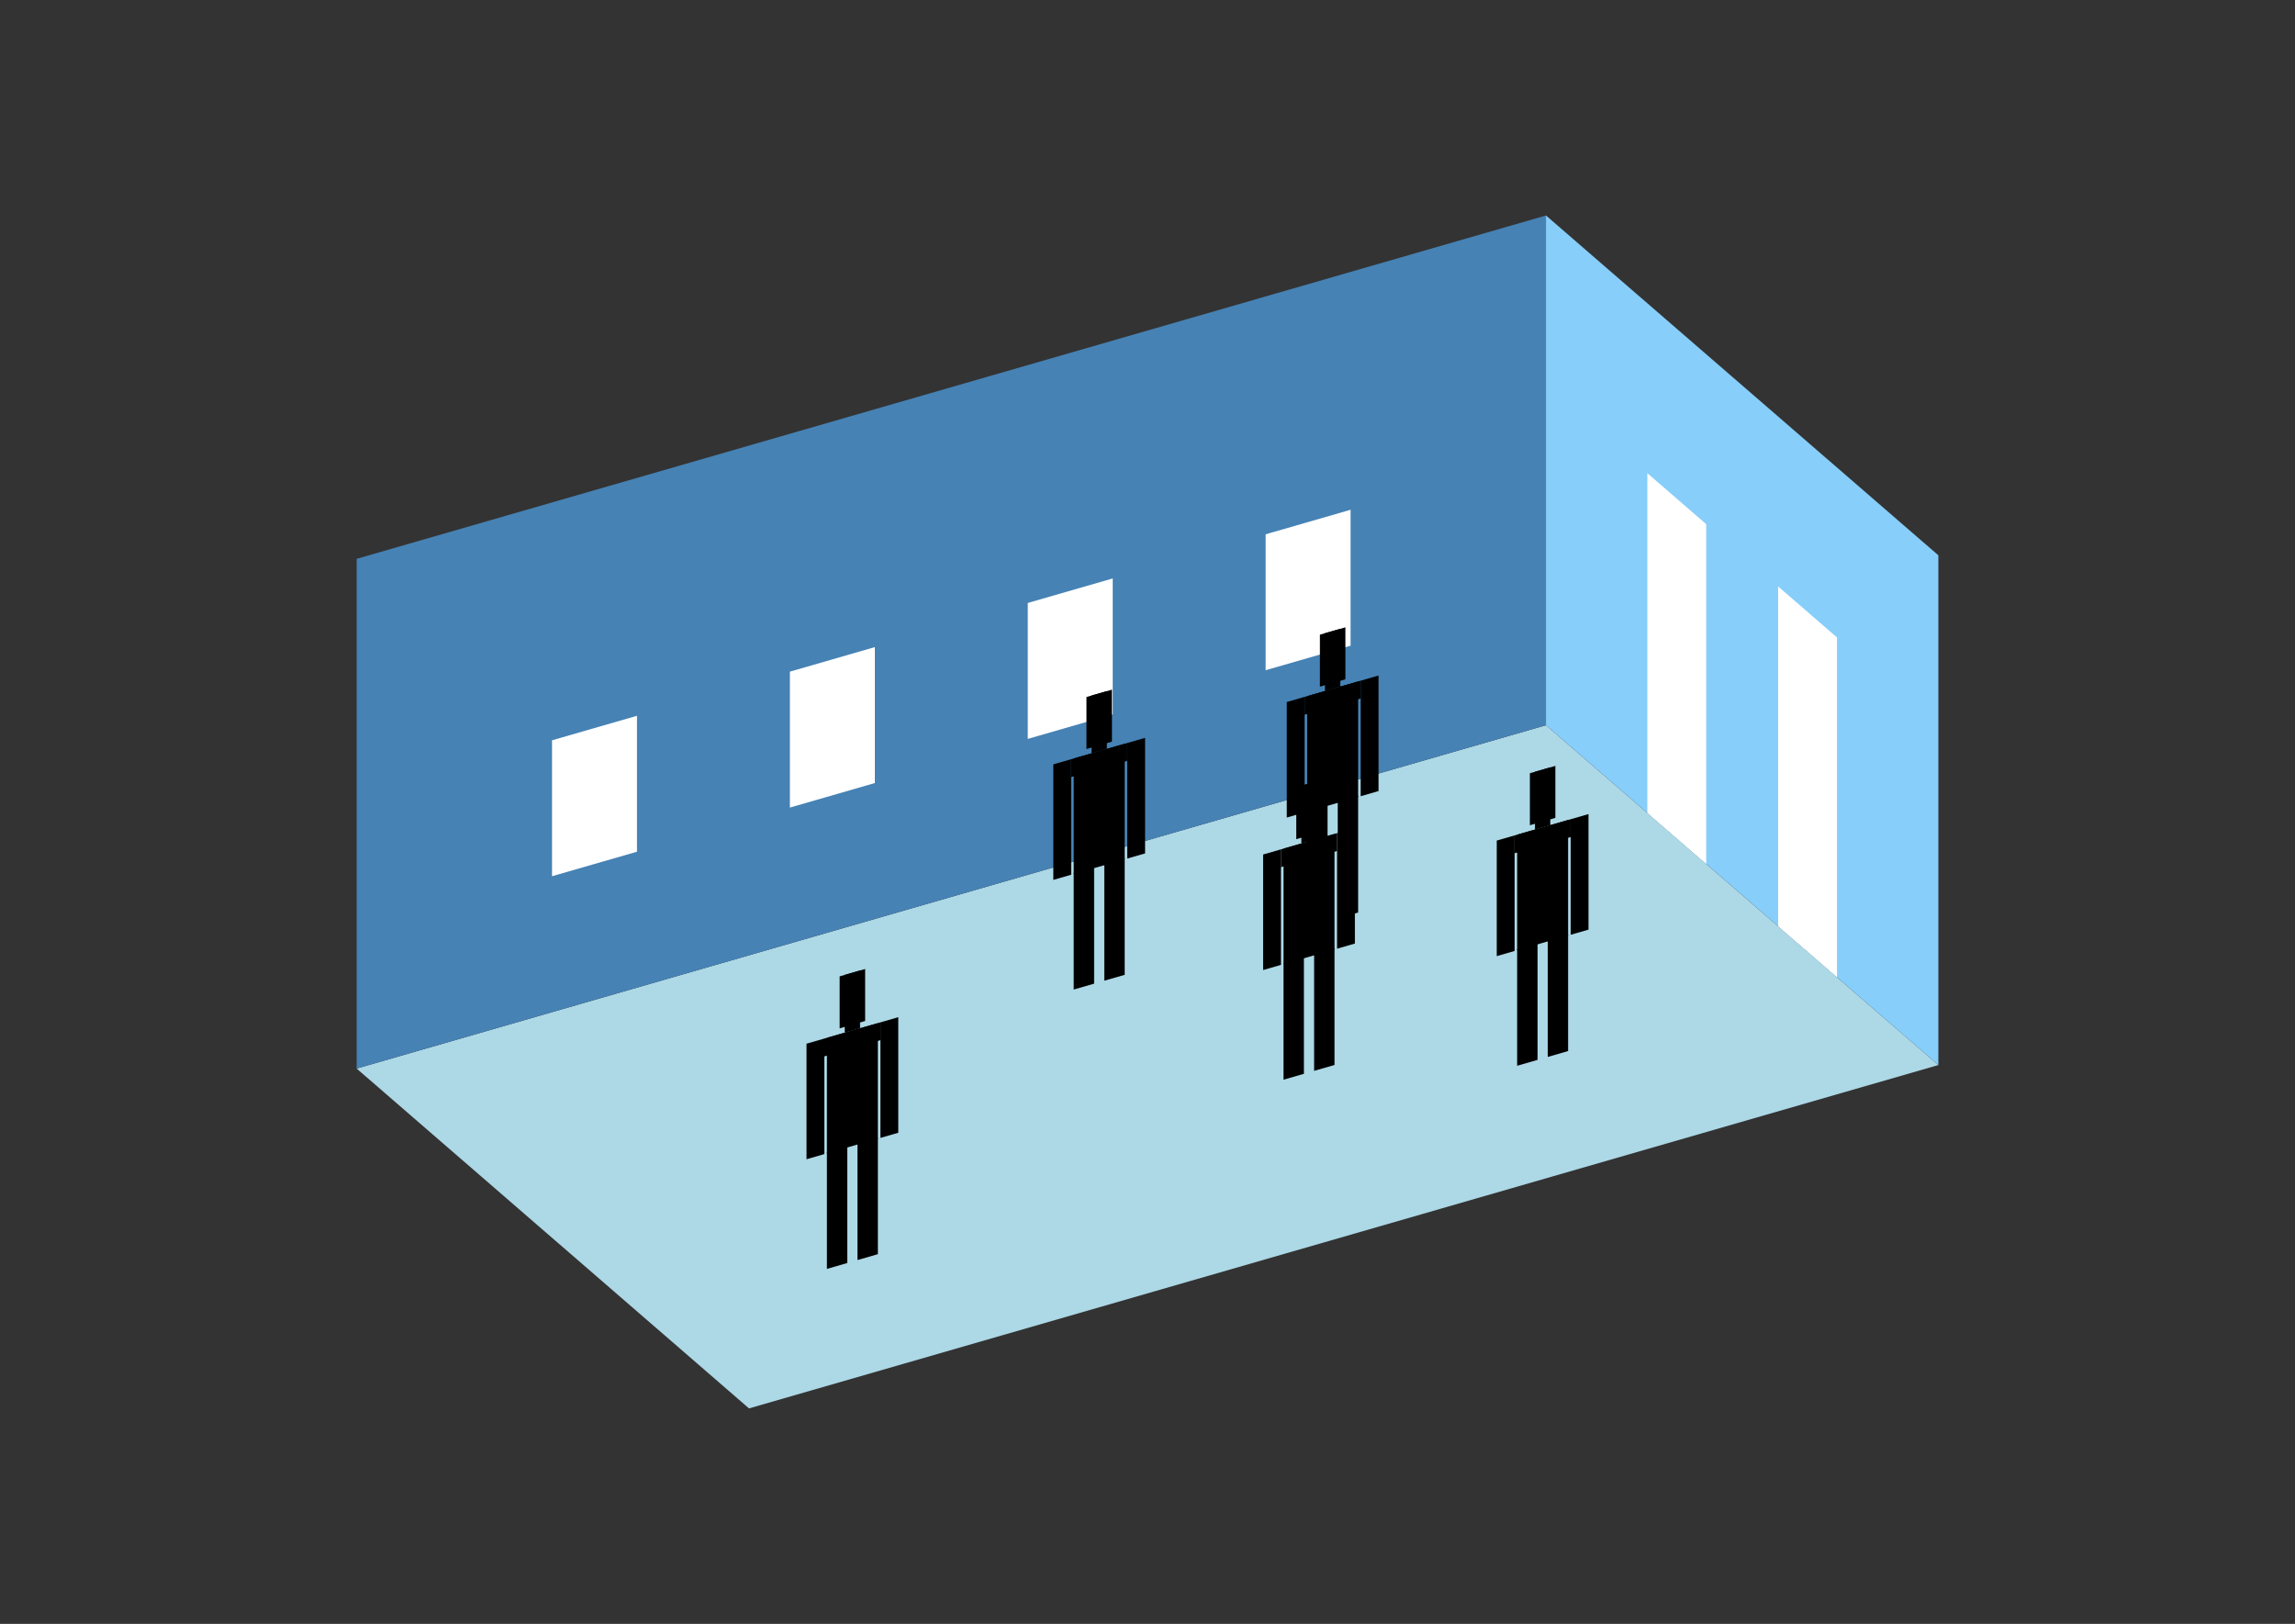 <?xml version="1.0" encoding="UTF-8"?>
<svg
  xmlns="http://www.w3.org/2000/svg"
  width="848"
  height="600"
  style="background-color:white"
>
  <rect width="100%" height="100%" fill="#333333" stroke="none"/>
  <polygon fill="lightblue" points="276.762,520.38 131.778,394.82 571.238,267.959 716.222,393.519" />
  <polygon fill="steelblue" points="131.778,394.82 131.778,206.481 571.238,79.62 571.238,267.959" />
  <polygon fill="lightskyblue" points="716.222,393.519 716.222,205.18 571.238,79.62 571.238,267.959" />
  <polygon fill="white" points="630.44,319.23 630.44,193.67 608.692,174.836 608.692,300.396" />
  <polygon fill="white" points="678.768,361.083 678.768,235.523 657.02,216.689 657.02,342.249" />
  <polygon fill="white" points="203.975,323.755 203.975,273.531 235.365,264.47 235.365,314.694" />
  <polygon fill="white" points="291.867,298.383 291.867,248.159 323.257,239.097 323.257,289.321" />
  <polygon fill="white" points="379.759,273.011 379.759,222.787 411.149,213.725 411.149,263.949" />
  <polygon fill="white" points="467.651,247.638 467.651,197.415 499.041,188.353 499.041,238.577" />
  <polygon fill="hsl(324.0,50.0%,69.21%)" points="396.738,365.621 396.738,322.504 404.271,320.329 404.271,363.447" />
  <polygon fill="hsl(324.0,50.0%,69.21%)" points="415.572,360.185 415.572,317.067 408.038,319.242 408.038,362.359" />
  <polygon fill="hsl(324.0,50.0%,69.21%)" points="389.204,325.106 389.204,282.416 395.796,280.513 395.796,323.203" />
  <polygon fill="hsl(324.0,50.0%,69.21%)" points="416.513,317.222 416.513,274.532 423.105,272.629 423.105,315.319" />
  <polygon fill="hsl(324.0,50.0%,69.21%)" points="395.796,287.104 395.796,280.513 416.513,274.532 416.513,281.124" />
  <polygon fill="hsl(324.0,50.0%,69.21%)" points="396.738,322.931 396.738,280.241 415.572,274.804 415.572,317.494" />
  <polygon fill="hsl(324.0,50.0%,69.21%)" points="401.446,276.747 401.446,257.536 410.863,254.818 410.863,274.029" />
  <polygon fill="hsl(324.0,50.0%,69.21%)" points="403.329,278.338 403.329,256.993 408.98,255.362 408.98,276.707" />
  <polygon fill="hsl(324.0,50.0%,68.652%)" points="482.997,342.589 482.997,299.471 490.531,297.297 490.531,340.414" />
  <polygon fill="hsl(324.0,50.0%,68.652%)" points="501.831,337.152 501.831,294.034 494.297,296.209 494.297,339.326" />
  <polygon fill="hsl(324.0,50.0%,68.652%)" points="475.463,302.073 475.463,259.383 482.055,257.48 482.055,300.17" />
  <polygon fill="hsl(324.0,50.0%,68.652%)" points="502.773,294.189 502.773,251.499 509.365,249.596 509.365,292.287" />
  <polygon fill="hsl(324.0,50.0%,68.652%)" points="482.055,264.072 482.055,257.48 502.773,251.499 502.773,258.091" />
  <polygon fill="hsl(324.0,50.0%,68.652%)" points="482.997,299.898 482.997,257.208 501.831,251.771 501.831,294.461" />
  <polygon fill="hsl(324.0,50.0%,68.652%)" points="487.705,253.714 487.705,234.503 497.122,231.785 497.122,250.996" />
  <polygon fill="hsl(324.0,50.0%,68.652%)" points="489.589,255.305 489.589,233.96 495.239,232.329 495.239,253.674" />
  <polygon fill="hsl(324.0,50.0%,52.578%)" points="474.264,398.93 474.264,355.813 481.797,353.638 481.797,396.756" />
  <polygon fill="hsl(324.0,50.0%,52.578%)" points="493.098,393.493 493.098,350.376 485.564,352.551 485.564,395.668" />
  <polygon fill="hsl(324.0,50.0%,52.578%)" points="466.73,358.415 466.73,315.724 473.322,313.821 473.322,356.512" />
  <polygon fill="hsl(324.0,50.0%,52.578%)" points="494.04,350.531 494.04,307.841 500.631,305.938 500.631,348.628" />
  <polygon fill="hsl(324.0,50.0%,52.578%)" points="473.322,320.413 473.322,313.821 494.04,307.841 494.04,314.433" />
  <polygon fill="hsl(324.0,50.0%,52.578%)" points="474.264,356.24 474.264,313.55 493.098,308.113 493.098,350.803" />
  <polygon fill="hsl(324.0,50.0%,52.578%)" points="478.972,310.056 478.972,290.845 488.389,288.127 488.389,307.337" />
  <polygon fill="hsl(324.0,50.0%,52.578%)" points="480.856,311.647 480.856,290.302 486.506,288.67 486.506,310.016" />
  <polygon fill="hsl(324.0,50.0%,46.673%)" points="560.583,393.784 560.583,350.666 568.117,348.492 568.117,391.609" />
  <polygon fill="hsl(324.0,50.0%,46.673%)" points="579.417,388.347 579.417,345.229 571.884,347.404 571.884,390.521" />
  <polygon fill="hsl(324.0,50.0%,46.673%)" points="553.05,353.268 553.05,310.578 559.642,308.675 559.642,351.365" />
  <polygon fill="hsl(324.0,50.0%,46.673%)" points="580.359,345.385 580.359,302.694 586.951,300.791 586.951,343.482" />
  <polygon fill="hsl(324.0,50.0%,46.673%)" points="559.642,315.267 559.642,308.675 580.359,302.694 580.359,309.286" />
  <polygon fill="hsl(324.0,50.0%,46.673%)" points="560.583,351.093 560.583,308.403 579.417,302.966 579.417,345.656" />
  <polygon fill="hsl(324.0,50.0%,46.673%)" points="565.292,304.909 565.292,285.699 574.709,282.98 574.709,302.191" />
  <polygon fill="hsl(324.0,50.0%,46.673%)" points="567.175,306.5 567.175,285.155 572.826,283.524 572.826,304.869" />
  <polygon fill="hsl(324.0,50.0%,46.247%)" points="305.543,468.835 305.543,425.718 313.076,423.543 313.076,466.661" />
  <polygon fill="hsl(324.0,50.0%,46.247%)" points="324.377,463.399 324.377,420.281 316.843,422.456 316.843,465.573" />
  <polygon fill="hsl(324.0,50.0%,46.247%)" points="298.009,428.32 298.009,385.629 304.601,383.727 304.601,426.417" />
  <polygon fill="hsl(324.0,50.0%,46.247%)" points="325.318,420.436 325.318,377.746 331.91,375.843 331.91,418.533" />
  <polygon fill="hsl(324.0,50.0%,46.247%)" points="304.601,390.318 304.601,383.727 325.318,377.746 325.318,384.338" />
  <polygon fill="hsl(324.0,50.0%,46.247%)" points="305.543,426.145 305.543,383.455 324.377,378.018 324.377,420.708" />
  <polygon fill="hsl(324.0,50.0%,46.247%)" points="310.251,379.961 310.251,360.75 319.668,358.032 319.668,377.243" />
  <polygon fill="hsl(324.0,50.0%,46.247%)" points="312.135,381.552 312.135,360.207 317.785,358.576 317.785,379.921" />
</svg>
